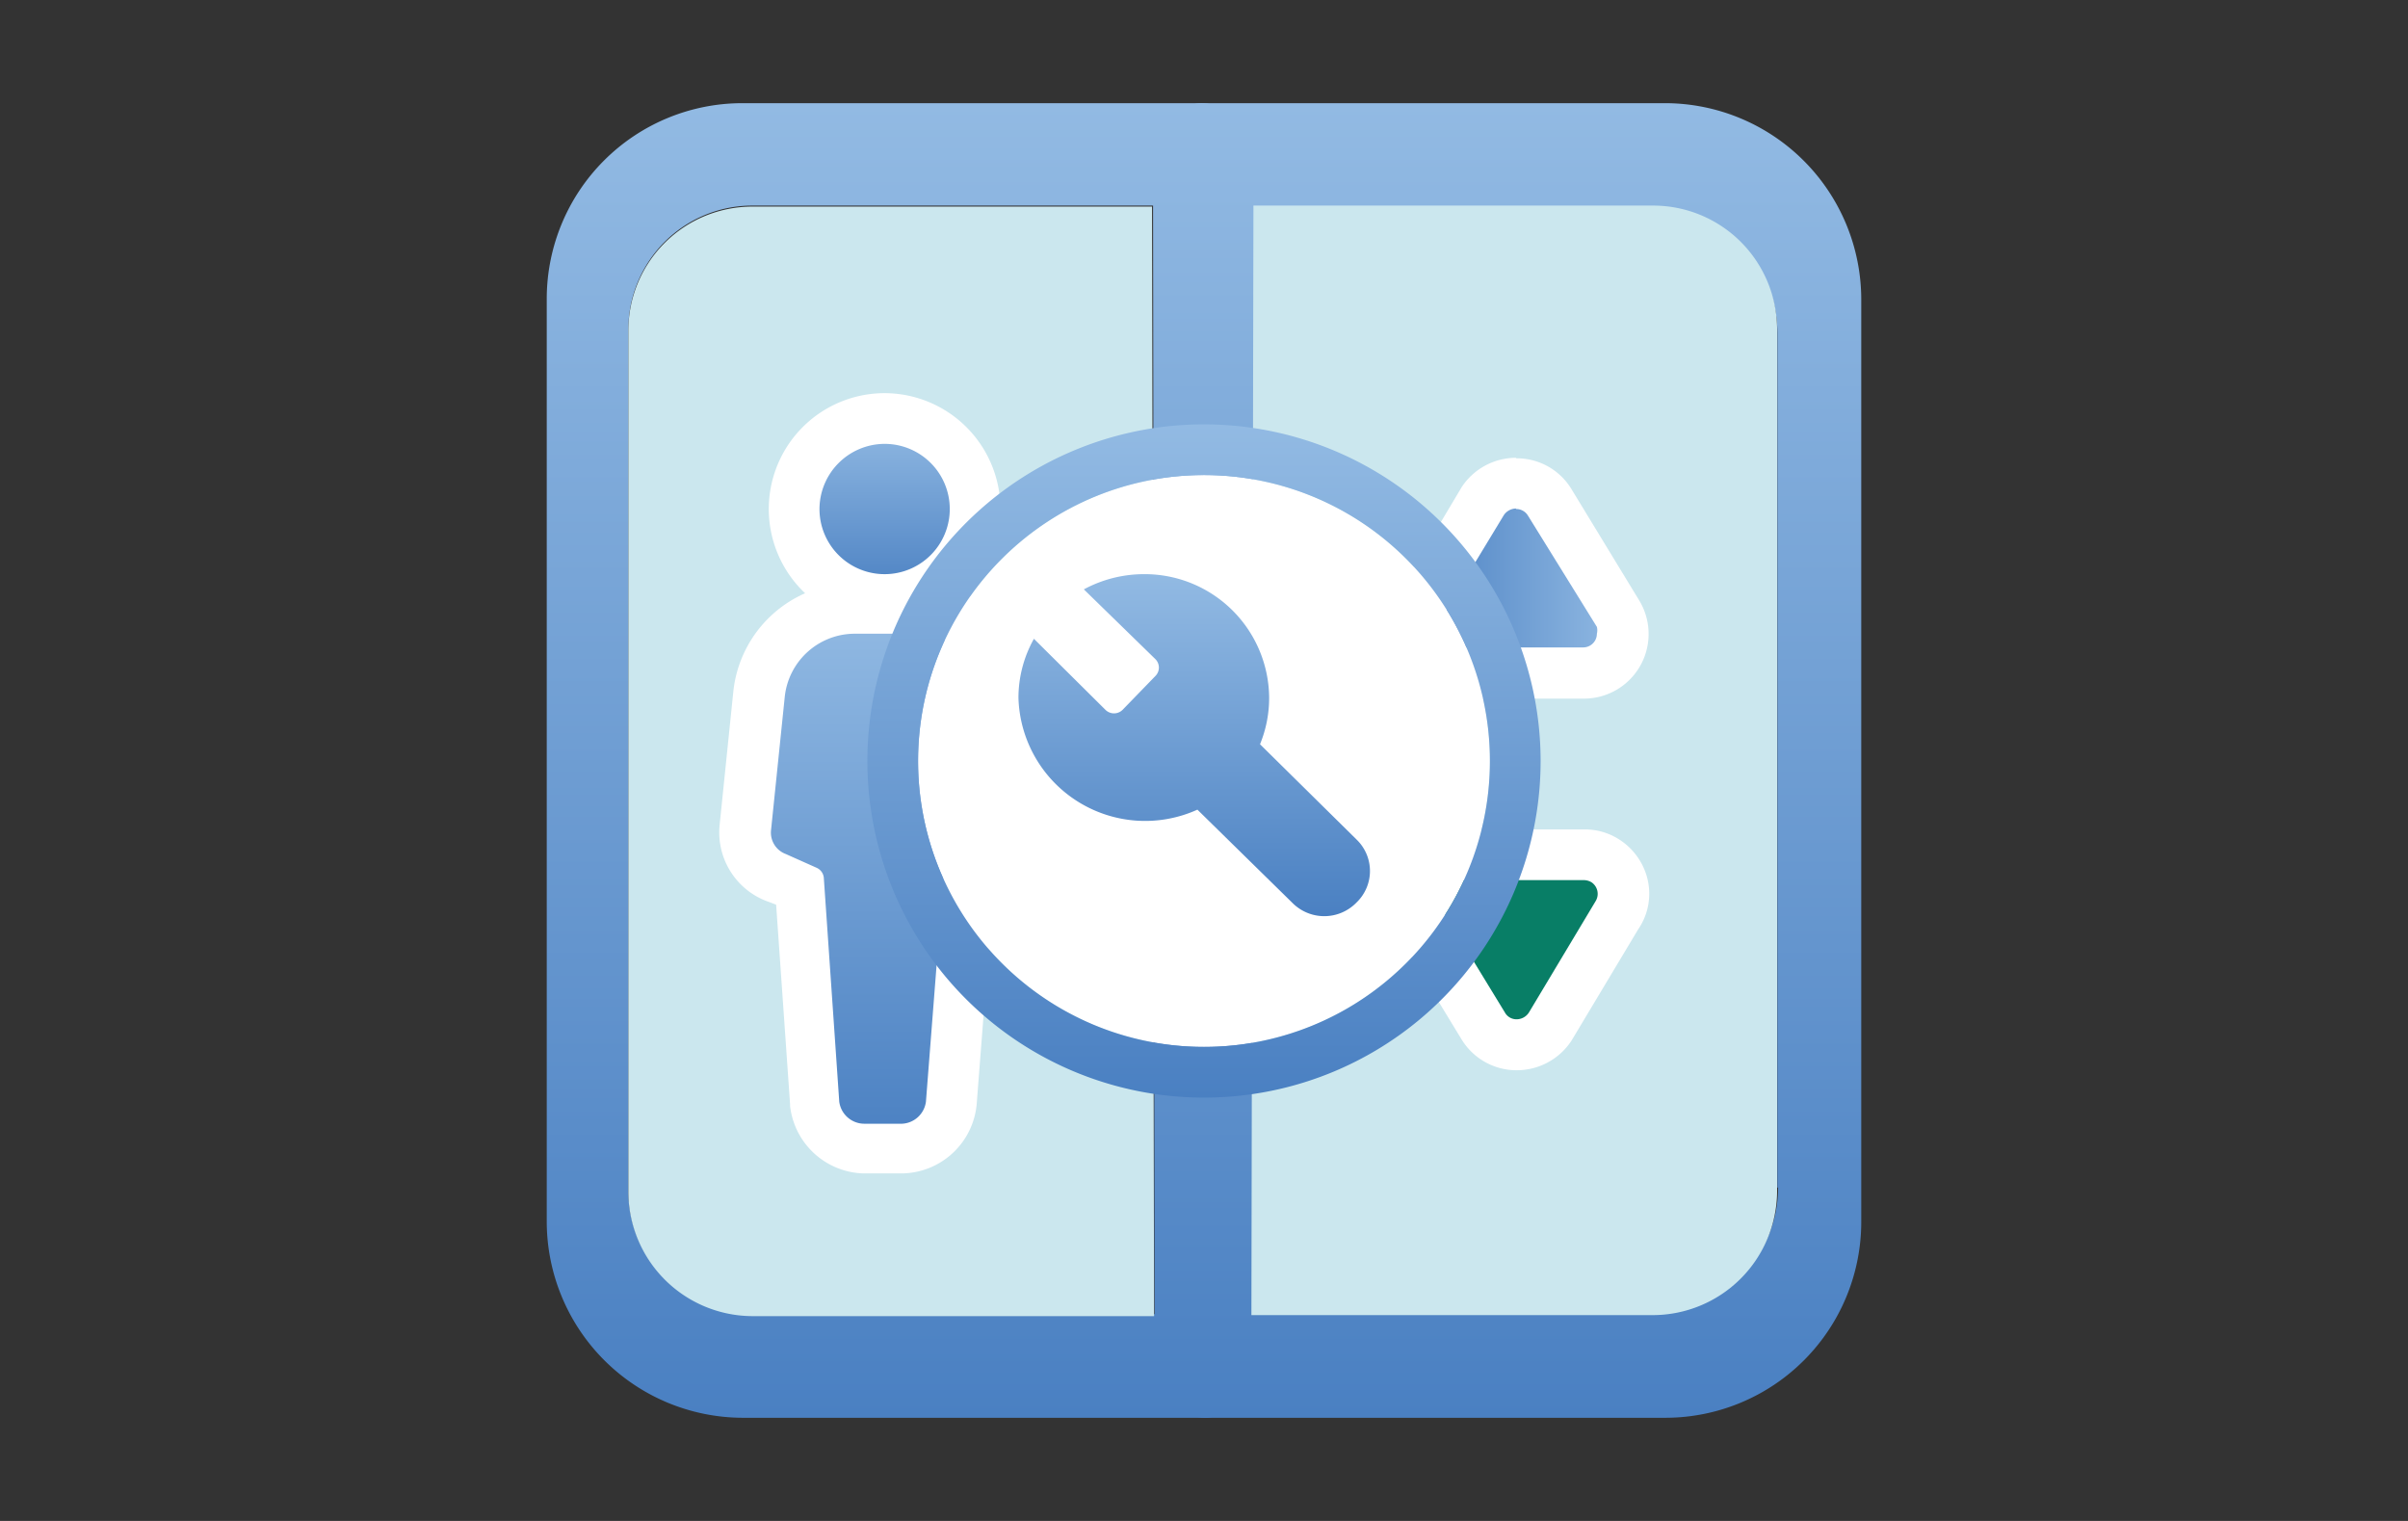<svg id="图层_1" data-name="图层 1" xmlns="http://www.w3.org/2000/svg" xmlns:xlink="http://www.w3.org/1999/xlink" viewBox="0 0 95 60"><rect x="0" y="0" width="95" height="60" fill="#333333" stroke="none"/><defs><style>.cls-1{fill:url(#未命名的渐变_142);}.cls-2{fill:url(#未命名的渐变_142-2);}.cls-3{fill:#cbe7ee;}.cls-4{fill:url(#未命名的渐变_142-3);}.cls-5{fill:#fff;}.cls-6{fill:url(#未命名的渐变_142-4);}.cls-7{fill:url(#未命名的渐变_142-5);}.cls-8{fill:#087e66;}.cls-9{fill:url(#未命名的渐变_142-6);}.cls-10{fill:url(#未命名的渐变_142-7);}</style><linearGradient id="未命名的渐变_142" x1="35.17" y1="55.93" x2="35.17" y2="4.07" gradientUnits="userSpaceOnUse"><stop offset="0" stop-color="#4a80c2"/><stop offset="1" stop-color="#92bae3"/></linearGradient><linearGradient id="未命名的渐变_142-2" x1="59.82" y1="55.93" x2="59.82" y2="4.07" xlink:href="#未命名的渐变_142"/><linearGradient id="未命名的渐变_142-3" x1="34.9" y1="23.65" x2="34.9" y2="16.51" xlink:href="#未命名的渐变_142"/><linearGradient id="未命名的渐变_142-4" x1="34.9" y1="45.3" x2="34.9" y2="23.99" xlink:href="#未命名的渐变_142"/><linearGradient id="未命名的渐变_142-5" x1="55.59" y1="-733.92" x2="64.04" y2="-733.92" gradientTransform="matrix(1, 0, 0, -1, 0, -711.1)" xlink:href="#未命名的渐变_142"/><linearGradient id="未命名的渐变_142-6" x1="47.5" y1="43.29" x2="47.5" y2="16.74" xlink:href="#未命名的渐变_142"/><linearGradient id="未命名的渐变_142-7" x1="47.11" y1="36.14" x2="47.11" y2="22.65" xlink:href="#未命名的渐变_142"/></defs><path class="cls-1" d="M48.77,53.46l-.1-46.92V5.3a1.24,1.24,0,0,0-1.23-1.23H29.29a7.72,7.72,0,0,0-7.72,7.72V48.18a7.75,7.75,0,0,0,7.72,7.75H47.53a1.13,1.13,0,0,0,.87-.37,1.26,1.26,0,0,0,.37-.86ZM29.68,51.88A4.92,4.92,0,0,1,24.79,47V13a4.89,4.89,0,0,1,4.89-4.89H45.49l.06,43.73Z"/><path class="cls-2" d="M65.71,4.07H47.44a1.13,1.13,0,0,0-.87.37,1.41,1.41,0,0,0-.37.86l.1,48.16V54.7a1.24,1.24,0,0,0,1.23,1.23H65.71a7.73,7.73,0,0,0,7.72-7.75V11.82A7.75,7.75,0,0,0,65.71,4.07Zm4.44,42.78a4.89,4.89,0,0,1-4.87,4.89H49.57L49.49,8.26H65.25a4.86,4.86,0,0,1,4.87,4.86V46.85Z"/><path class="cls-3" d="M45.45,8.15H29.68A4.89,4.89,0,0,0,24.79,13V47a4.91,4.91,0,0,0,4.89,4.92H45.53Z"/><path class="cls-3" d="M49.37,51.88H65.22A4.91,4.91,0,0,0,70.11,47V13a4.89,4.89,0,0,0-4.89-4.89H49.45Z"/><path class="cls-4" d="M34.9,23.65a3.57,3.57,0,1,1,3.57-3.57,3.6,3.6,0,0,1-3.57,3.57Z"/><path class="cls-5" d="M34.9,17.51a2.57,2.57,0,1,1-2.57,2.57,2.58,2.58,0,0,1,2.57-2.57m0-2a4.57,4.57,0,1,0,4.57,4.57,4.58,4.58,0,0,0-4.57-4.57Z"/><path class="cls-6" d="M34.11,45.3a2,2,0,0,1-1.94-1.77L31.57,35l-1-.38a1.91,1.91,0,0,1-1.21-2l.54-5.25A3.78,3.78,0,0,1,33.66,24H36.1a3.77,3.77,0,0,1,3.75,3.4l.58,5.21a2,2,0,0,1-1.15,2L38.19,35l-.66,8.5a2,2,0,0,1-1.94,1.79Z"/><path class="cls-5" d="M36.1,25a2.78,2.78,0,0,1,2.75,2.5l.58,5.22a1,1,0,0,1-.58,1l-1.34.51a.41.41,0,0,0-.29.39l-.69,8.84a1,1,0,0,1-.94.87H34.11a1,1,0,0,1-1-.87l-.61-8.84a.48.48,0,0,0-.29-.39L31,33.69a.9.9,0,0,1-.58-.95l.54-5.25A2.78,2.78,0,0,1,33.67,25H36.1m0-2H33.67a4.78,4.78,0,0,0-4.74,4.29l-.54,5.26a2.9,2.9,0,0,0,1.86,3l.37.14.55,7.87v.07a3,3,0,0,0,2.89,2.66h1.53a3,3,0,0,0,2.94-2.71l.61-7.87.42-.16.07,0,.07,0a3,3,0,0,0,1.73-2.93v-.08l-.58-5.22A4.76,4.76,0,0,0,36.1,23Z"/><path class="cls-7" d="M57.14,26.56a1.54,1.54,0,0,1-1.32-2.35l2.65-4.39a1.59,1.59,0,0,1,1.34-.74,1.54,1.54,0,0,1,1.33.75l2.67,4.38A1.5,1.5,0,0,1,64,25a1.53,1.53,0,0,1-1.53,1.54H57.14Z"/><path class="cls-5" d="M59.81,20.08a.54.54,0,0,1,.47.26L63,24.73A.57.57,0,0,1,63,25a.54.54,0,0,1-.54.54H57.14a.6.6,0,0,1-.29-.08.54.54,0,0,1-.18-.75l2.66-4.39a.59.59,0,0,1,.48-.26m0-2a2.57,2.57,0,0,0-2.14,1.15l0,0,0,0L55,23.69a2.55,2.55,0,0,0,2.17,3.87H62.5a2.55,2.55,0,0,0,2.16-3.89L62,19.3a2.52,2.52,0,0,0-2.18-1.22Z"/><path class="cls-8" d="M59.83,41.21a1.53,1.53,0,0,1-1.32-.75l-2.68-4.39a1.6,1.6,0,0,1-.23-.84,1.55,1.55,0,0,1,1.54-1.51h5.35a1.59,1.59,0,0,1,.82.23,1.55,1.55,0,0,1,.49,2.13l-2.63,4.38A1.59,1.59,0,0,1,59.83,41.21Z"/><path class="cls-5" d="M57.14,34.72h5.35a.6.6,0,0,1,.29.08.55.55,0,0,1,.17.75l-2.63,4.39a.58.58,0,0,1-.49.27.52.52,0,0,1-.46-.27l-2.68-4.39a.53.53,0,0,1-.09-.3.55.55,0,0,1,.54-.53m0-2a2.56,2.56,0,0,0-2.54,2.49,2.52,2.52,0,0,0,.4,1.42L57.66,41a2.54,2.54,0,0,0,2.17,1.22A2.58,2.58,0,0,0,62,41.05l0,0,0,0,2.63-4.39A2.48,2.48,0,0,0,65,34.69a2.57,2.57,0,0,0-1.13-1.58,2.49,2.49,0,0,0-1.34-.39H57.14Z"/><circle class="cls-5" cx="47.5" cy="30.02" r="11.28"/><path class="cls-9" d="M47.5,18.74A11.28,11.28,0,1,1,36.22,30,11.28,11.28,0,0,1,47.5,18.74m0-2A13.28,13.28,0,1,0,60.78,30,13.29,13.29,0,0,0,47.5,16.74Z"/><path class="cls-10" d="M53.52,33.12l-3.81-3.76a4.81,4.81,0,0,0,.36-1.83,4.91,4.91,0,0,0-4.94-4.88,5,5,0,0,0-2.37.6L45.58,26a.47.47,0,0,1,0,.67h0L44.29,28a.48.48,0,0,1-.68,0L40.79,25.2a4.77,4.77,0,0,0-.61,2.33,5,5,0,0,0,7.06,4.41L51,35.63a1.77,1.77,0,0,0,2.49,0l.05-.05a1.72,1.72,0,0,0,0-2.44v0Z"/></svg>